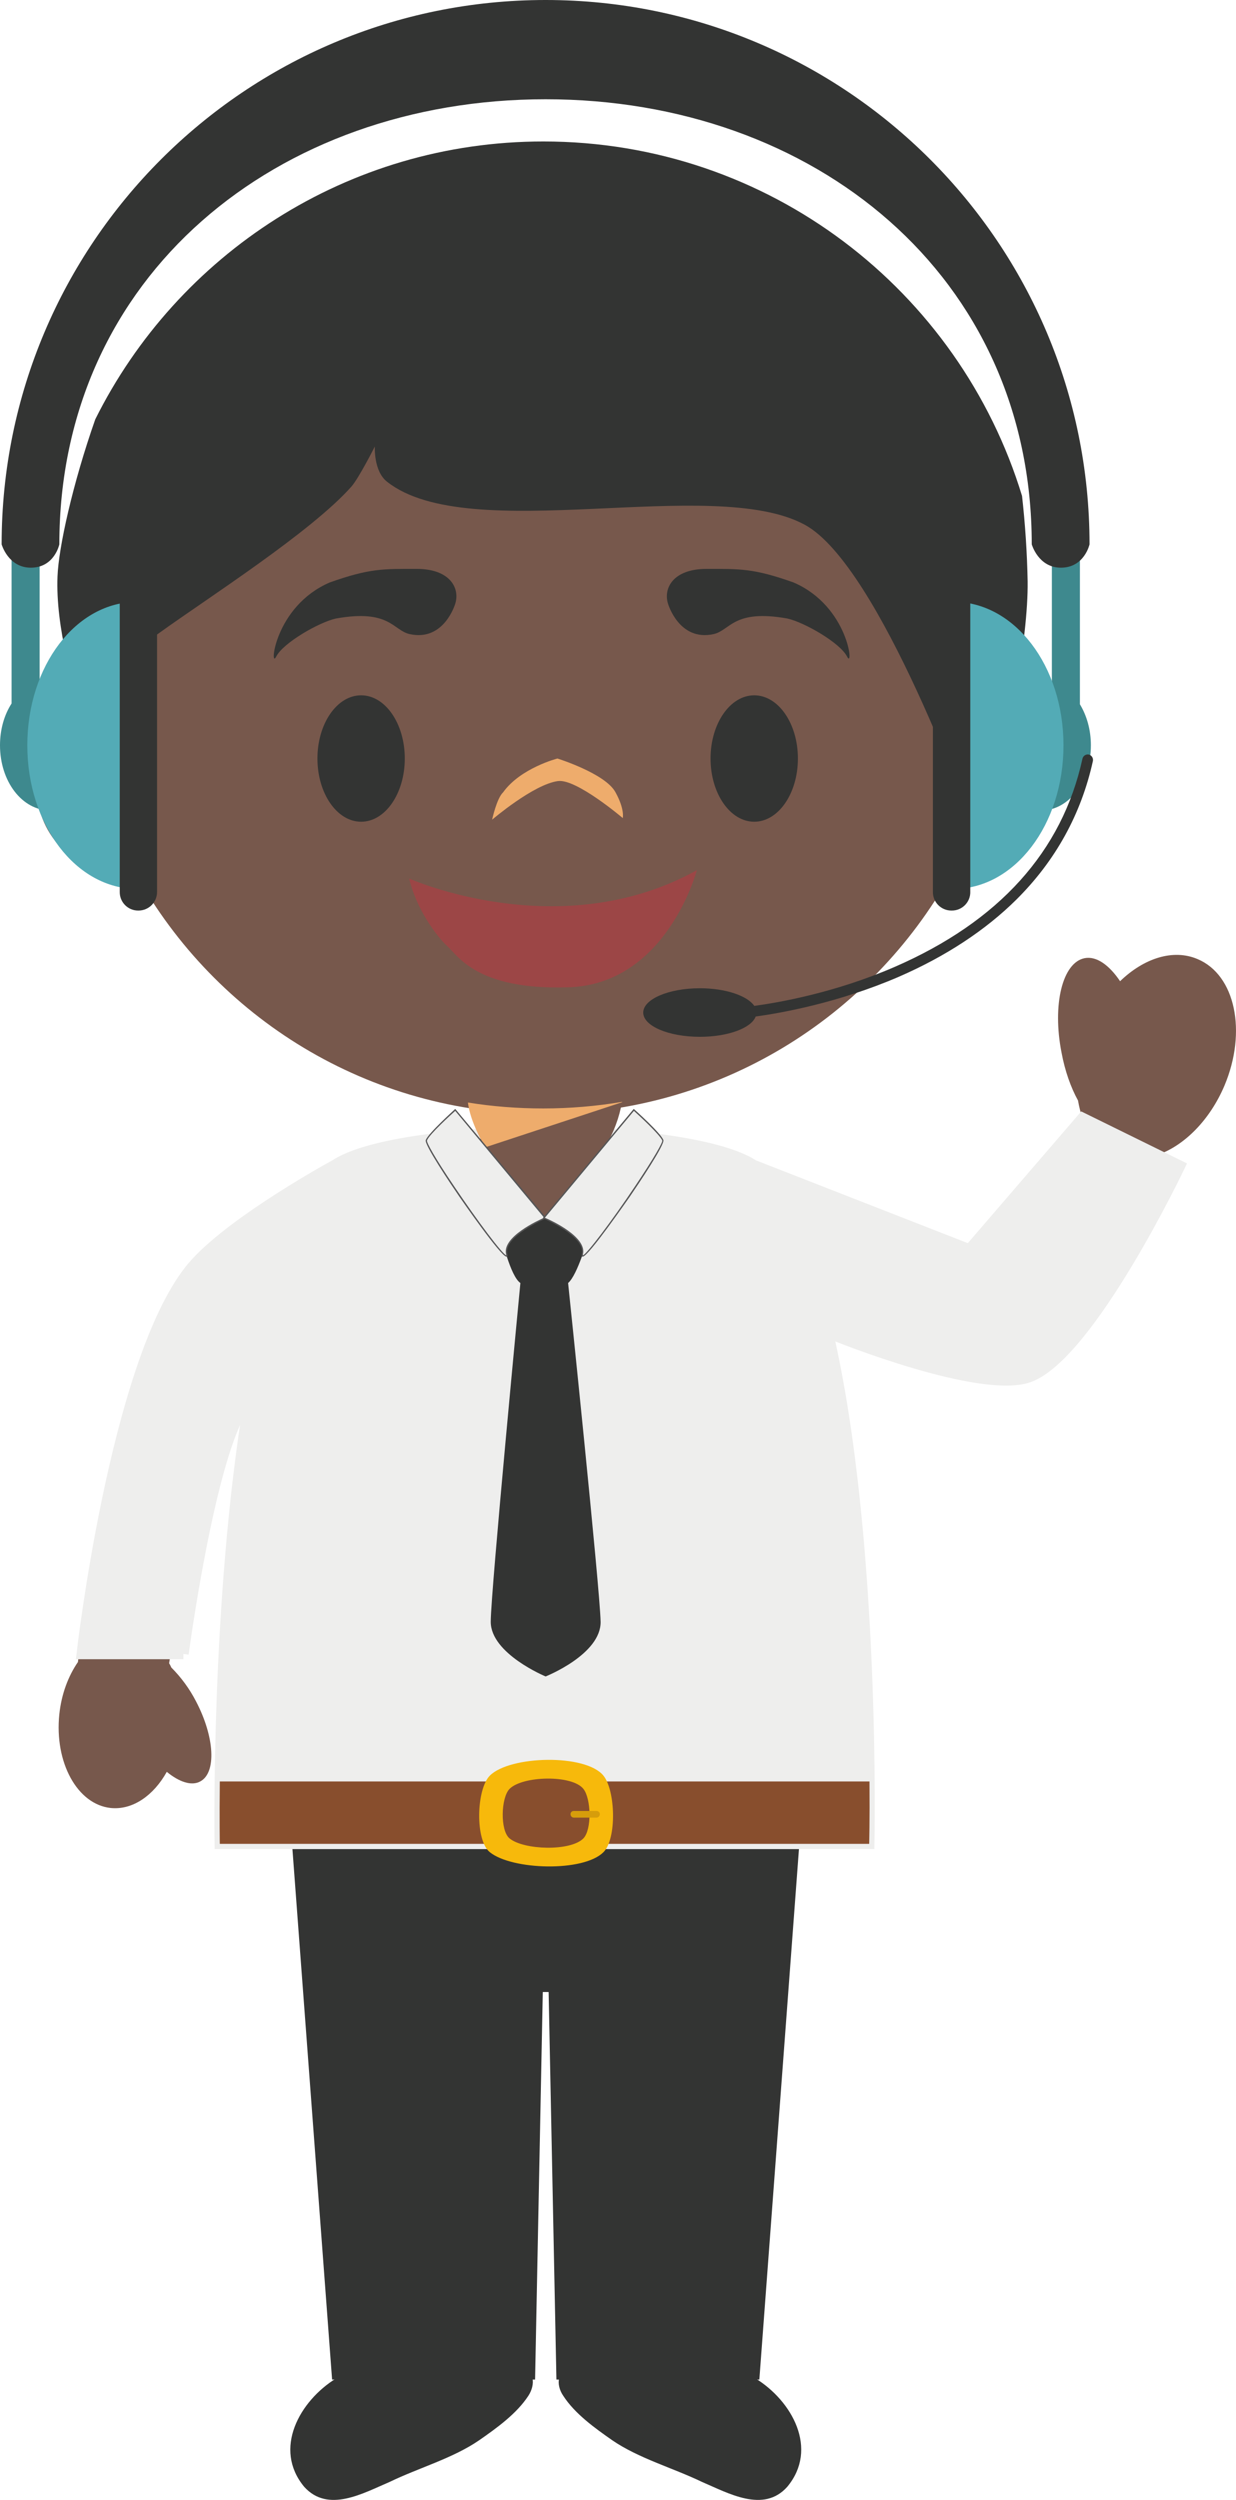 <svg version="1.1" xmlns="http://www.w3.org/2000/svg" xmlns:xlink="http://www.w3.org/1999/xlink" width="58.692" height="118.648" viewBox="0,0,58.692,118.648"><g transform="translate(-211,-120)"><g data-paper-data="{&quot;isPaintingLayer&quot;:true}" fill-rule="evenodd" stroke-linecap="butt" stroke-linejoin="miter" stroke-miterlimit="10" stroke-dasharray="" stroke-dashoffset="0" style="mix-blend-mode: normal"><path d="M267.87,165.52c1.789,0.752 2.356,3.442 1.271,6.012c-0.699,1.639 -1.903,2.831 -3.15,3.273c0,0 -3.325,9.449 -6.22,10.497c-2.348,0.85 -10.602,-2.508 -10.602,-2.508c0,0 -0.675,-2.567 -1.019,-3.381c-0.474,-1.108 -2.393,-4.163 -2.393,-4.163l11.306,4.048l5.33,-6.261c-0.089,-0.248 -0.153,-0.523 -0.203,-0.805c-0.344,-0.626 -0.621,-1.404 -0.783,-2.276c-0.446,-2.27 0.042,-4.273 1.098,-4.481c0.56,-0.108 1.164,0.324 1.683,1.094c1.127,-1.09 2.519,-1.547 3.682,-1.049" data-paper-data="{&quot;origPos&quot;:null}" fill="#77584c" stroke="none" stroke-width="1"/><path d="M226.971,232.874c-1.748,1.074 -3.018,3.354 -1.526,5.152c1.137,1.26 2.797,0.303 4.062,-0.234c1.386,-0.671 2.993,-1.114 4.253,-1.98c0.822,-0.572 1.772,-1.253 2.33,-2.106c0.17,-0.26 0.255,-0.585 0.192,-0.832h-9.31zM246.863,232.874c1.752,1.074 3.017,3.354 1.52,5.152c-1.127,1.26 -2.792,0.303 -4.053,-0.234c-1.396,-0.671 -3,-1.114 -4.264,-1.98c-0.818,-0.572 -1.77,-1.253 -2.32,-2.106c-0.18,-0.26 -0.26,-0.585 -0.193,-0.832z" fill="#333433" stroke="none" stroke-width="1"/><path d="M248.958,207.503l-1.9,25.433h-9.636l-0.37,-18.394h-0.277l-0.366,18.394h-9.639l-1.903,-25.433z" fill="#333433" stroke="none" stroke-width="1"/><path d="M219.609,180.737c1.735,-2.213 7.975,-5.487 7.975,-5.487c0,0 -2.902,5.286 -3.432,7.629c-0.069,0.301 -0.23,1.096 -0.381,1.513c-0.19,0.523 -0.722,1.174 -1.55,2.343c-1.646,2.333 -3.19,12.204 -3.19,12.204c0.04,0.065 0.076,0.133 0.105,0.203c0.47,0.47 0.865,1.01 1.17,1.601c0.888,1.69 0.983,3.396 0.2,3.807c-0.411,0.223 -0.993,0.029 -1.586,-0.457c-0.63,1.13 -1.624,1.82 -2.66,1.716c-1.587,-0.168 -2.681,-2.156 -2.443,-4.448c0.101,-0.96 0.425,-1.814 0.883,-2.479c-0.005,0.042 -0.005,0.057 -0.005,0.057c0,0 1.362,-13.66 4.914,-18.202" data-paper-data="{&quot;origPos&quot;:null}" fill="#77584c" stroke="none" stroke-width="1"/><path d="M219.71,198.498h-4.826c0,0 1.56,-13.664 5.11,-18.204c1.569,-2.01 6.131,-4.58 6.95,-5.028c2.029,-1.313 8.135,-1.515 8.135,-1.515l1.708,0.055h0.141l1.7,-0.055c0,0 6.133,0.214 8.155,1.544l10.248,4.003l5.375,-6.24l4.628,2.274c0,0 -4.268,8.977 -7.169,10.027c-2.25,0.81 -8.981,-1.849 -9.55,-2.11c2.272,9.808 1.959,24.261 1.959,24.261h-30.835c0,0 -0.195,-11.565 1.41,-21.124c-0.076,0.119 -0.156,0.235 -0.24,0.348c-1.648,2.335 -2.899,11.764 -2.899,11.764" data-paper-data="{&quot;origPos&quot;:null}" fill="#eeeeed" stroke="#eeeeed" stroke-width="0.5"/><path d="M221.438,207.51c0,0 -0.02,-1.124 0,-2.96h30.85c0.016,1.836 -0.014,2.96 -0.014,2.96h-30.836" fill="#884e2d" stroke="none" stroke-width="1"/><path d="M239.655,207.906c-0.954,0.954 -4.346,0.848 -5.396,0c-0.708,-0.573 -0.638,-2.988 0,-3.632c0.953,-0.954 4.55,-1.046 5.396,0c0.572,0.707 0.641,2.99 0,3.632" fill="#f7b90b" stroke="none" stroke-width="1"/><path d="M238.7,207.255c-0.621,0.62 -2.822,0.55 -3.5,0c-0.46,-0.372 -0.415,-1.94 0,-2.357c0.62,-0.616 2.954,-0.677 3.5,0c0.372,0.458 0.412,1.938 0,2.357" fill="#884e2d" stroke="none" stroke-width="1"/><path d="M239.484,206.103c0,0.085 -0.075,0.163 -0.155,0.163h-1.084c-0.088,0 -0.153,-0.078 -0.153,-0.163c0,-0.089 0.065,-0.153 0.153,-0.153h1.084c0.08,0 0.155,0.064 0.155,0.153" fill="#d69d0b" stroke="none" stroke-width="1"/><path d="M236.839,178.077l-3.691,-3.96c1.097,-0.124 1.912,-0.148 1.912,-0.148l1.698,0.059h0.14l1.706,-0.085c0,0 0.885,0.038 2.068,0.18l-3.832,3.954zM258.673,154.077c1.13,0.724 1.884,1.97 1.884,3.376c0,2.245 -1.896,4.068 -4.225,4.068c-0.066,0 -0.139,-0.006 -0.196,-0.006c-3.788,6.777 -11.026,11.357 -19.337,11.357c-8.323,0 -15.562,-4.586 -19.338,-11.376c-0.153,0.019 -0.311,0.025 -0.466,0.025c-2.34,0 -4.234,-1.823 -4.234,-4.067c0,-1.512 0.873,-2.832 2.143,-3.53c-0.149,-1.041 -0.22,-2.101 -0.22,-3.176c0,-12.22 9.896,-22.13 22.115,-22.13c12.221,0 22.119,9.911 22.119,22.131c0.002,1.114 -0.08,2.226 -0.245,3.328" data-paper-data="{&quot;origPos&quot;:null}" fill="#77584c" stroke="none" stroke-width="1"/><path d="M232.619,148.65c0.229,-0.743 -0.256,-1.65 -1.832,-1.65c-1.576,0 -2.221,-0.033 -4.124,0.642c-2.638,1.13 -2.876,4.174 -2.548,3.522c0.327,-0.652 2.026,-1.628 2.834,-1.808c2.57,-0.461 2.71,0.566 3.51,0.74c1.638,0.357 2.16,-1.446 2.16,-1.446M242.72,148.65c-0.229,-0.743 0.256,-1.65 1.832,-1.65c1.576,0 2.221,-0.033 4.125,0.642c2.638,1.13 2.875,4.174 2.548,3.522c-0.328,-0.652 -2.026,-1.628 -2.835,-1.808c-2.569,-0.461 -2.71,0.566 -3.51,0.74c-1.638,0.357 -2.16,-1.446 -2.16,-1.446" data-paper-data="{&quot;origPos&quot;:null}" fill="#333433" stroke="none" stroke-width="1"/><path d="M230.222,156c0,1.657 -0.928,3 -2.074,3c-1.146,0 -2.074,-1.343 -2.074,-3c0,-1.657 0.928,-3 2.074,-3c1.146,0 2.074,1.343 2.074,3M248.889,156c0,1.657 -0.928,3 -2.074,3c-1.146,0 -2.074,-1.343 -2.074,-3c0,-1.657 0.928,-3 2.074,-3c1.146,0 2.074,1.343 2.074,3" fill="#333433" stroke="none" stroke-width="1"/><path d="M237.501,157.069c-1.167,0.153 -3.132,1.834 -3.132,1.834c0,0 0.215,-1.009 0.522,-1.299c0.829,-1.156 2.579,-1.604 2.579,-1.604c0,0 2.254,0.703 2.749,1.588c0.459,0.824 0.353,1.238 0.353,1.238c0,0 -2.2,-1.871 -3.07,-1.756z" fill="#eeac6c" stroke="none" stroke-width="1"/><path d="M230.429,161.696c0,0 7.153,3.208 13.662,-0.397c0,0 -1.443,5.47 -6.171,5.561c-4.268,0.122 -5.168,-1.492 -5.68,-1.956c-0.511,-0.463 -1.474,-1.772 -1.811,-3.208" data-paper-data="{&quot;origPos&quot;:null}" fill="#9c4646" stroke="none" stroke-width="1"/><path d="M259.798,147.602c0.031,2.601 -0.865,8.223 -2.643,11.57c0,0 -4.356,-12.313 -7.934,-14.263c-4.378,-2.386 -15.93,1.051 -19.845,-2.048c-0.642,-0.505 -0.577,-1.67 -0.577,-1.67c0,0 -0.749,1.485 -1.107,1.897c-1.908,2.157 -6.816,5.286 -9.151,6.967c-1.884,1.344 -1.961,1.33 -1.548,9.117c0,0 -3.453,-7.088 -3.262,-11.816c0.051,-1.363 0.713,-4.381 1.793,-7.455c3.894,-7.816 11.958,-13.187 21.276,-13.187c10.72,0 19.761,7.079 22.732,16.824c0.151,1.35 0.24,2.706 0.266,4.064" data-paper-data="{&quot;origPos&quot;:null}" fill="#333433" stroke="none" stroke-width="1"/><path d="M235.08,175.148c-1.036,0 -1.868,-2.219 -1.868,-3.236h7.351c0,1.017 -0.837,3.236 -1.872,3.236h-3.611" data-paper-data="{&quot;origPos&quot;:null}" fill="#77584c" stroke="none" stroke-width="1"/><path d="M234.064,174.446c-0.415,-0.632 -0.773,-1.488 -0.843,-2.12c1.164,0.189 2.36,0.282 3.578,0.282c1.257,0 2.511,-0.105 3.75,-0.315l-0.01,0.02l-6.475,2.132" data-paper-data="{&quot;origPos&quot;:null}" fill="#eeac6c" stroke="none" stroke-width="1"/><path d="M239.521,196.967c0.023,1.554 -2.612,2.599 -2.612,2.599c0,0 -2.606,-1.076 -2.606,-2.595c0.004,-1.452 1.408,-16.078 1.408,-16.078c-0.482,-0.326 -0.903,-2.191 -0.903,-2.191l1.092,-0.87l1.856,-0.057l1.165,0.966c0,0 -0.494,1.772 -0.944,2.152c0,0 1.523,14.613 1.543,16.074" fill="#333433" stroke="none" stroke-width="1"/><path d="M236.893,177.809c0,0 -2.043,0.846 -1.829,1.72c0.217,0.867 -3.947,-5.084 -3.817,-5.409c0.118,-0.33 1.369,-1.447 1.369,-1.447z" fill="#eeeeed" stroke="none" stroke-width="1"/><path d="M232.616,172.724c-0.173,0.155 -1.237,1.117 -1.341,1.404c-0.028,0.087 0.354,0.793 1.292,2.178c1.127,1.674 2.283,3.207 2.472,3.274c0,-0.006 0,-0.026 -0.006,-0.048c-0.208,-0.824 1.522,-1.613 1.806,-1.737zM235.051,179.643c-0.266,0 -2.165,-2.743 -2.244,-2.859c-0.393,-0.572 -1.672,-2.469 -1.59,-2.675c0.127,-0.33 1.336,-1.415 1.38,-1.46l0.02,-0.02l4.334,5.184l-0.042,0.02c-0.02,0.012 -2.02,0.855 -1.817,1.688c0.018,0.053 0.018,0.09 0,0.108c-0.012,0.006 -0.027,0.014 -0.041,0.014z" fill="#565657" stroke="none" stroke-width="1"/><path d="M241.104,172.673c0,0 1.244,1.117 1.368,1.447c0.122,0.325 -4.035,6.276 -3.815,5.409c0.214,-0.874 -1.829,-1.72 -1.829,-1.72z" fill="#eeeeed" stroke="none" stroke-width="1"/><path d="M236.874,177.795c0.295,0.123 2.016,0.912 1.807,1.739v0.047c0.187,-0.067 1.346,-1.592 2.469,-3.27c0.932,-1.389 1.323,-2.097 1.298,-2.181c-0.118,-0.288 -1.173,-1.252 -1.346,-1.407zM238.67,179.642c-0.015,-0 -0.03,-0.005 -0.042,-0.014c-0.01,-0.026 -0.01,-0.053 0,-0.108c0.2,-0.83 -1.8,-1.676 -1.809,-1.686l-0.045,-0.022l4.32,-5.183l0.022,0.02c0.053,0.047 1.265,1.129 1.385,1.459c0.08,0.207 -1.202,2.113 -1.597,2.691c-0.085,0.114 -1.965,2.843 -2.234,2.843z" fill="#565657" stroke="none" stroke-width="1"/><path d="M212.882,152.346c0.152,-0.046 0.305,-0.066 0.504,-0.066v6.186c-1.34,0 -2.386,-1.383 -2.386,-3.093c0,-0.751 0.2,-1.443 0.55,-1.985v-11.425h1.332v10.384" fill="#3e898e" stroke="none" stroke-width="1"/><path d="M217.519,162.191c-2.915,0 -5.222,-3.053 -5.222,-6.818c0,-3.763 2.307,-6.81 5.222,-6.81v13.627z" fill="#53abb6" stroke="none" stroke-width="1"/><path d="M218.458,162.332c0.001,0.235 -0.092,0.46 -0.258,0.626c-0.166,0.166 -0.392,0.259 -0.627,0.258h-0.012c-0.234,0.001 -0.458,-0.093 -0.623,-0.259c-0.164,-0.166 -0.255,-0.391 -0.252,-0.625v-13.78c0,-0.482 0.387,-0.877 0.875,-0.877h0.012c0.487,0 0.885,0.395 0.885,0.877z" fill="#333433" stroke="none" stroke-width="1"/><path d="M262.279,153.424c0.325,0.539 0.522,1.208 0.522,1.948c0,1.709 -1.035,3.094 -2.363,3.094v-6.187c0.173,0.002 0.344,0.027 0.51,0.075v-10.39h1.332v11.46" fill="#3e898e" stroke="none" stroke-width="1"/><path d="M256.27,162.19v-13.627c2.915,0 5.23,3.047 5.23,6.81c0,3.765 -2.315,6.818 -5.23,6.818z" fill="#53abb6" stroke="none" stroke-width="1"/><path d="M257.075,162.332c0.003,0.235 -0.089,0.461 -0.255,0.627c-0.166,0.166 -0.391,0.259 -0.626,0.257h-0.02c-0.234,-0 -0.457,-0.094 -0.622,-0.26c-0.164,-0.166 -0.256,-0.391 -0.253,-0.624v-13.78c0,-0.482 0.393,-0.877 0.875,-0.877h0.02c0.493,0 0.88,0.395 0.88,0.877v13.78z" fill="#333433" stroke="none" stroke-width="1"/><path d="M262.708,155.813c0.131,0.036 0.213,0.166 0.19,0.3c-0.554,2.522 -1.776,4.735 -3.63,6.577c-1.477,1.465 -3.365,2.702 -5.595,3.672c-2.877,1.242 -5.619,1.722 -6.789,1.883c-0.201,0.545 -1.31,0.963 -2.647,0.963c-1.489,0 -2.693,-0.512 -2.693,-1.15c0,-0.635 1.203,-1.155 2.693,-1.155c1.221,0 2.255,0.359 2.581,0.837c1.134,-0.154 3.83,-0.616 6.67,-1.852c4.944,-2.151 7.949,-5.472 8.913,-9.881c0.032,-0.138 0.169,-0.224 0.307,-0.195M236.909,120c14.266,0 25.828,11.57 25.828,25.835c0,0 -0.242,1.108 -1.359,1.108c-1.075,0 -1.385,-1.108 -1.385,-1.108c0,-12.755 -10.338,-21.124 -23.085,-21.124c-12.745,0 -23.09,8.369 -23.09,21.124c0,0 -0.228,1.108 -1.355,1.108c-1.076,0 -1.386,-1.108 -1.386,-1.108c0,-14.265 11.565,-25.835 25.832,-25.835" fill="#333433" stroke="none" stroke-width="1"/></g></g></svg>